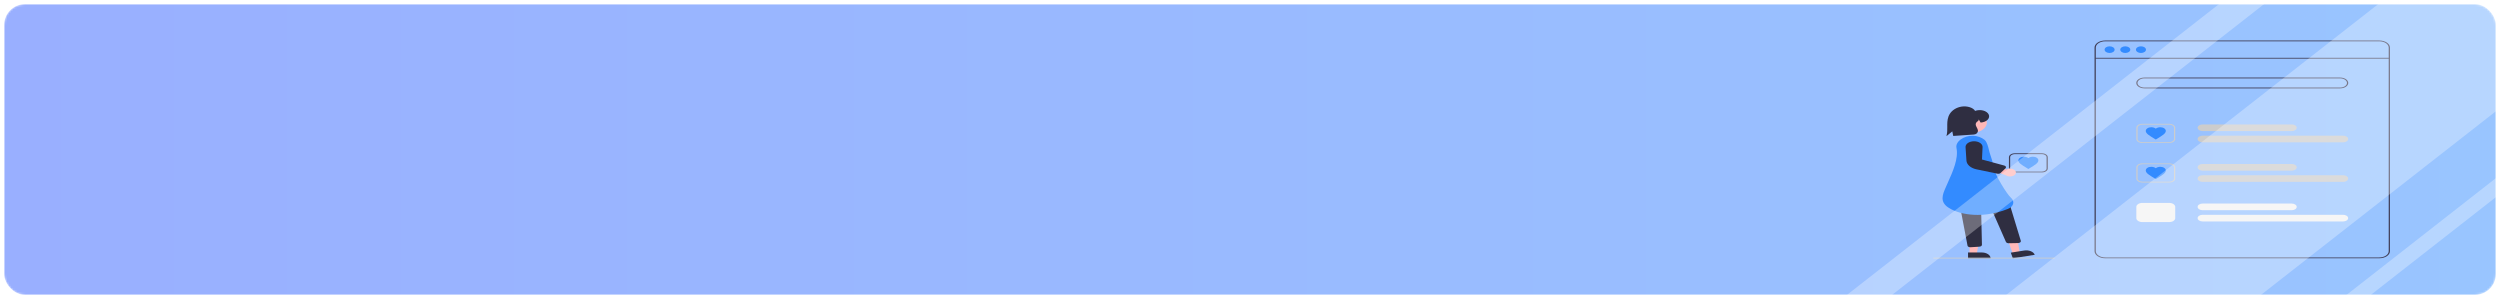 <svg width="1204" height="144" viewBox="0 0 1204 144" fill="none" xmlns="http://www.w3.org/2000/svg">
<g filter="url(#filter0_d_1147_1959)">
<mask id="mask0_1147_1959" style="mask-type:alpha" maskUnits="userSpaceOnUse" x="2" y="0" width="1200" height="140">
<rect x="2" width="1200" height="140" rx="10" fill="#3360FF"/>
</mask>
<g mask="url(#mask0_1147_1959)">
<rect x="2" width="1200" height="140" rx="10" fill="url(#paint0_linear_1147_1959)"/>
<path d="M1145.87 122.382H1013.87C1012.51 122.381 1011.2 122.021 1010.24 121.382C1009.28 120.743 1008.73 119.876 1008.73 118.972V20.909C1008.73 20.005 1009.28 19.139 1010.24 18.5C1011.2 17.86 1012.51 17.501 1013.87 17.5H1145.87C1147.23 17.501 1148.53 17.86 1149.49 18.5C1150.46 19.139 1151 20.005 1151 20.909V118.972C1151 119.876 1150.46 120.743 1149.49 121.382C1148.53 122.021 1147.23 122.381 1145.87 122.382ZM1013.87 17.901C1012.67 17.902 1011.51 18.219 1010.67 18.783C1009.82 19.347 1009.34 20.112 1009.34 20.909V118.972C1009.34 119.77 1009.82 120.535 1010.67 121.098C1011.51 121.662 1012.67 121.98 1013.87 121.98H1145.87C1147.07 121.98 1148.22 121.662 1149.07 121.098C1149.92 120.535 1150.39 119.77 1150.4 118.972V20.909C1150.39 20.112 1149.92 19.347 1149.07 18.783C1148.22 18.219 1147.07 17.902 1145.87 17.901H1013.87Z" fill="#3F3D56"/>
<path d="M1150.7 25.84H1009.03V26.241H1150.7V25.84Z" fill="#3F3D56"/>
<path d="M1015.98 23.516C1017.32 23.516 1018.4 22.798 1018.4 21.912C1018.4 21.026 1017.32 20.308 1015.98 20.308C1014.65 20.308 1013.57 21.026 1013.57 21.912C1013.57 22.798 1014.65 23.516 1015.98 23.516Z" fill="#338BFF"/>
<path d="M1023.53 23.516C1024.87 23.516 1025.95 22.798 1025.95 21.912C1025.95 21.026 1024.87 20.308 1023.53 20.308C1022.2 20.308 1021.12 21.026 1021.12 21.912C1021.12 22.798 1022.2 23.516 1023.53 23.516Z" fill="#338BFF"/>
<path d="M1031.08 23.516C1032.42 23.516 1033.5 22.798 1033.5 21.912C1033.5 21.026 1032.42 20.308 1031.08 20.308C1029.75 20.308 1028.67 21.026 1028.67 21.912C1028.67 22.798 1029.75 23.516 1031.08 23.516Z" fill="#338BFF"/>
<path d="M1126.99 40.562H1032.75C1031.7 40.562 1030.71 40.287 1029.97 39.798C1029.23 39.309 1028.82 38.646 1028.82 37.955C1028.82 37.264 1029.23 36.6 1029.97 36.111C1030.71 35.623 1031.7 35.348 1032.75 35.348H1126.99C1128.03 35.348 1129.03 35.623 1129.76 36.111C1130.5 36.6 1130.91 37.264 1130.91 37.955C1130.91 38.646 1130.5 39.309 1129.76 39.798C1129.03 40.287 1128.03 40.562 1126.99 40.562ZM1032.75 35.749C1031.86 35.749 1031.02 35.981 1030.4 36.395C1029.77 36.809 1029.42 37.37 1029.42 37.955C1029.42 38.54 1029.77 39.101 1030.4 39.515C1031.02 39.928 1031.86 40.161 1032.75 40.161H1126.99C1127.87 40.161 1128.71 39.928 1129.34 39.515C1129.96 39.101 1130.31 38.54 1130.31 37.955C1130.31 37.37 1129.96 36.809 1129.34 36.395C1128.71 35.981 1127.87 35.749 1126.99 35.749H1032.75Z" fill="#3F3D56"/>
<path d="M1103.69 61.135H1060.79C1060.15 61.135 1059.54 60.966 1059.08 60.665C1058.63 60.364 1058.38 59.956 1058.38 59.531C1058.38 59.105 1058.63 58.697 1059.08 58.397C1059.54 58.096 1060.15 57.927 1060.79 57.927H1103.69C1104.33 57.927 1104.94 58.096 1105.39 58.397C1105.85 58.697 1106.1 59.105 1106.1 59.531C1106.1 59.956 1105.85 60.364 1105.39 60.665C1104.94 60.966 1104.33 61.135 1103.69 61.135Z" fill="#CCCCCC"/>
<path d="M1128.45 66.55H1060.79C1060.15 66.55 1059.54 66.381 1059.08 66.08C1058.63 65.779 1058.38 65.371 1058.38 64.945C1058.38 64.52 1058.63 64.112 1059.08 63.811C1059.54 63.51 1060.15 63.341 1060.79 63.341H1128.45C1129.09 63.341 1129.71 63.51 1130.16 63.811C1130.62 64.112 1130.87 64.52 1130.87 64.945C1130.87 65.371 1130.62 65.779 1130.16 66.08C1129.71 66.381 1129.09 66.55 1128.45 66.55Z" fill="#CCCCCC"/>
<path d="M1044.72 66.851H1031.73C1030.97 66.85 1030.24 66.649 1029.7 66.292C1029.17 65.935 1028.86 65.451 1028.86 64.945V59.531C1028.86 59.026 1029.17 58.542 1029.7 58.184C1030.24 57.827 1030.97 57.626 1031.73 57.626H1044.72C1045.48 57.626 1046.21 57.827 1046.75 58.184C1047.29 58.542 1047.59 59.026 1047.59 59.531V64.945C1047.59 65.451 1047.29 65.935 1046.75 66.292C1046.21 66.649 1045.48 66.85 1044.72 66.851ZM1031.73 58.027C1031.13 58.027 1030.56 58.186 1030.13 58.468C1029.71 58.75 1029.47 59.132 1029.47 59.531V64.945C1029.47 65.344 1029.71 65.727 1030.13 66.008C1030.56 66.29 1031.13 66.449 1031.73 66.45H1044.72C1045.32 66.449 1045.9 66.29 1046.32 66.008C1046.75 65.727 1046.99 65.344 1046.99 64.945V59.531C1046.99 59.132 1046.75 58.75 1046.32 58.468C1045.9 58.186 1045.32 58.027 1044.72 58.027H1031.73Z" fill="#CCCCCC"/>
<path d="M1103.69 80.186H1060.79C1060.15 80.186 1059.54 80.017 1059.08 79.716C1058.63 79.416 1058.38 79.008 1058.38 78.582C1058.38 78.157 1058.63 77.749 1059.08 77.448C1059.54 77.147 1060.15 76.978 1060.79 76.978H1103.69C1104.33 76.978 1104.94 77.147 1105.39 77.448C1105.85 77.749 1106.1 78.157 1106.1 78.582C1106.1 79.008 1105.85 79.416 1105.39 79.716C1104.94 80.017 1104.33 80.186 1103.69 80.186Z" fill="#CCCCCC"/>
<path d="M1128.45 85.601H1060.79C1060.15 85.601 1059.54 85.432 1059.08 85.131C1058.63 84.83 1058.38 84.422 1058.38 83.997C1058.38 83.571 1058.63 83.163 1059.08 82.862C1059.54 82.561 1060.15 82.392 1060.79 82.392H1128.45C1129.09 82.392 1129.71 82.561 1130.16 82.862C1130.62 83.163 1130.87 83.571 1130.87 83.997C1130.87 84.422 1130.62 84.83 1130.16 85.131C1129.71 85.432 1129.09 85.601 1128.45 85.601Z" fill="#CCCCCC"/>
<path d="M1044.72 85.902H1031.73C1030.97 85.901 1030.24 85.7 1029.7 85.343C1029.17 84.986 1028.86 84.502 1028.86 83.997V78.582C1028.86 78.077 1029.17 77.593 1029.7 77.236C1030.24 76.879 1030.97 76.678 1031.73 76.677H1044.72C1045.48 76.678 1046.21 76.879 1046.75 77.236C1047.29 77.593 1047.59 78.077 1047.59 78.582V83.997C1047.59 84.502 1047.29 84.986 1046.75 85.343C1046.21 85.7 1045.48 85.901 1044.72 85.902ZM1031.73 77.078C1031.13 77.079 1030.56 77.237 1030.13 77.519C1029.71 77.801 1029.47 78.183 1029.47 78.582V83.997C1029.47 84.395 1029.71 84.778 1030.13 85.06C1030.56 85.342 1031.13 85.5 1031.73 85.501H1044.72C1045.32 85.5 1045.9 85.342 1046.32 85.06C1046.75 84.778 1046.99 84.395 1046.99 83.997V78.582C1046.99 78.183 1046.75 77.801 1046.32 77.519C1045.9 77.237 1045.32 77.079 1044.72 77.078H1031.73Z" fill="#CCCCCC"/>
<path d="M1103.69 99.237H1060.79C1060.15 99.237 1059.54 99.069 1059.08 98.768C1058.63 98.467 1058.38 98.059 1058.38 97.633C1058.38 97.208 1058.63 96.8 1059.08 96.499C1059.54 96.198 1060.15 96.029 1060.79 96.029H1103.69C1104.33 96.029 1104.94 96.198 1105.39 96.499C1105.85 96.8 1106.1 97.208 1106.1 97.633C1106.1 98.059 1105.85 98.467 1105.39 98.768C1104.94 99.069 1104.33 99.237 1103.69 99.237Z" fill="#F2F2F2"/>
<path d="M1128.45 104.652H1060.79C1060.15 104.652 1059.54 104.483 1059.08 104.182C1058.63 103.881 1058.38 103.473 1058.38 103.048C1058.38 102.622 1058.63 102.214 1059.08 101.913C1059.54 101.613 1060.15 101.444 1060.79 101.444H1128.45C1129.09 101.444 1129.71 101.613 1130.16 101.913C1130.62 102.214 1130.87 102.622 1130.87 103.048C1130.87 103.473 1130.62 103.881 1130.16 104.182C1129.71 104.483 1129.09 104.652 1128.45 104.652Z" fill="#F2F2F2"/>
<path d="M1044.72 104.953H1031.73C1030.97 104.952 1030.24 104.751 1029.7 104.394C1029.17 104.037 1028.86 103.553 1028.86 103.048V97.633C1028.86 97.128 1029.17 96.644 1029.7 96.287C1030.24 95.93 1030.97 95.729 1031.73 95.728H1044.72C1045.48 95.729 1046.21 95.93 1046.75 96.287C1047.29 96.644 1047.59 97.128 1047.59 97.633V103.048C1047.59 103.553 1047.29 104.037 1046.75 104.394C1046.21 104.751 1045.48 104.952 1044.72 104.953Z" fill="#F2F2F2"/>
<path d="M1038.23 65.194L1037.53 64.775C1035.04 63.261 1033.4 62.278 1033.4 61.054C1033.4 60.821 1033.46 60.59 1033.59 60.374C1033.72 60.158 1033.92 59.961 1034.17 59.796C1034.41 59.631 1034.71 59.5 1035.03 59.412C1035.36 59.324 1035.71 59.28 1036.06 59.283C1036.47 59.284 1036.88 59.345 1037.25 59.462C1037.63 59.579 1037.96 59.748 1038.23 59.959C1038.49 59.748 1038.83 59.579 1039.2 59.462C1039.58 59.345 1039.98 59.284 1040.4 59.283C1040.75 59.28 1041.1 59.324 1041.42 59.412C1041.75 59.5 1042.04 59.631 1042.29 59.796C1042.54 59.961 1042.73 60.158 1042.86 60.374C1042.99 60.59 1043.06 60.821 1043.05 61.054C1043.05 62.278 1041.41 63.261 1038.93 64.775L1038.23 65.194Z" fill="#338BFF"/>
<path d="M1038.23 84.245L1037.53 83.826C1035.04 82.312 1033.4 81.329 1033.4 80.106C1033.4 79.873 1033.46 79.641 1033.59 79.425C1033.72 79.209 1033.92 79.013 1034.17 78.847C1034.41 78.682 1034.71 78.552 1035.03 78.463C1035.36 78.375 1035.71 78.331 1036.06 78.334C1036.47 78.335 1036.88 78.397 1037.25 78.513C1037.63 78.63 1037.96 78.8 1038.23 79.01C1038.49 78.8 1038.83 78.63 1039.2 78.513C1039.58 78.397 1039.98 78.335 1040.4 78.334C1040.75 78.331 1041.1 78.375 1041.42 78.463C1041.75 78.552 1042.04 78.682 1042.29 78.847C1042.54 79.013 1042.73 79.209 1042.86 79.425C1042.99 79.641 1043.06 79.873 1043.05 80.106C1043.05 81.329 1041.41 82.312 1038.93 83.826L1038.23 84.245Z" fill="#338BFF"/>
<path d="M983.355 81.04H970.367C969.606 81.04 968.876 80.839 968.338 80.481C967.801 80.124 967.498 79.64 967.497 79.135V73.721C967.498 73.215 967.801 72.731 968.338 72.374C968.876 72.017 969.606 71.816 970.367 71.815H983.355C984.116 71.816 984.845 72.017 985.383 72.374C985.921 72.731 986.224 73.215 986.224 73.721V79.135C986.224 79.64 985.921 80.124 985.383 80.481C984.845 80.839 984.116 81.04 983.355 81.04ZM970.367 72.216C969.766 72.217 969.19 72.376 968.765 72.657C968.341 72.939 968.102 73.322 968.101 73.721V79.135C968.102 79.534 968.341 79.916 968.765 80.198C969.19 80.48 969.766 80.639 970.367 80.639H983.355C983.956 80.639 984.531 80.48 984.956 80.198C985.381 79.916 985.62 79.534 985.62 79.135V73.721C985.62 73.322 985.381 72.939 984.956 72.657C984.531 72.376 983.956 72.217 983.355 72.216H970.367Z" fill="#3F3D56"/>
<path d="M976.861 79.383L976.162 78.964C973.678 77.45 972.038 76.468 972.038 75.244C972.032 75.011 972.097 74.78 972.228 74.564C972.358 74.347 972.553 74.151 972.801 73.986C973.048 73.82 973.343 73.69 973.667 73.602C973.992 73.513 974.34 73.469 974.691 73.472C975.105 73.474 975.514 73.535 975.888 73.652C976.263 73.768 976.595 73.938 976.861 74.148C977.127 73.938 977.459 73.768 977.834 73.652C978.209 73.535 978.617 73.474 979.032 73.472C979.382 73.469 979.73 73.513 980.055 73.602C980.38 73.69 980.675 73.82 980.922 73.986C981.169 74.151 981.364 74.347 981.495 74.564C981.626 74.78 981.69 75.011 981.684 75.244C981.684 76.468 980.044 77.45 977.561 78.964L976.861 79.383Z" fill="#338BFF"/>
<path d="M969.35 120.197L972.709 119.666L971.226 110.811L966.268 111.594L969.35 120.197Z" fill="#FFB8B8"/>
<path d="M979.931 120.714L969.373 122.382L968.402 119.673L974.881 118.65C975.417 118.566 975.972 118.552 976.516 118.61C977.06 118.668 977.581 118.796 978.05 118.988C978.519 119.179 978.926 119.431 979.249 119.727C979.572 120.023 979.803 120.359 979.931 120.714Z" fill="#2F2E41"/>
<path d="M966.053 114.495L958.757 97.893L967.874 96.391L973.223 113.974C973.262 114.103 973.259 114.236 973.212 114.363C973.166 114.491 973.079 114.611 972.956 114.714C972.832 114.817 972.677 114.9 972.5 114.959C972.323 115.018 972.129 115.051 971.931 115.055L967.398 115.144C967.385 115.144 967.371 115.145 967.357 115.145C967.063 115.144 966.777 115.081 966.542 114.964C966.307 114.847 966.135 114.682 966.053 114.495Z" fill="#2F2E41"/>
<path d="M948.546 120.253L951.999 120.252L953.641 111.409L948.545 111.41L948.546 120.253Z" fill="#FFB8B8"/>
<path d="M958.66 122.381L947.807 122.382L947.807 119.598L954.467 119.597C955.579 119.597 956.645 119.89 957.432 120.412C958.218 120.934 958.66 121.643 958.66 122.381Z" fill="#2F2E41"/>
<path d="M947.941 116.817C947.814 116.735 947.713 116.638 947.643 116.53C947.573 116.422 947.536 116.307 947.535 116.189L944.389 99.628C944.387 99.389 944.529 99.159 944.781 98.99C945.034 98.82 945.378 98.723 945.738 98.721L952.76 98.687H952.77C953.127 98.688 953.469 98.781 953.723 98.947C953.977 99.113 954.123 99.339 954.129 99.576L954.503 115.89C954.508 116.129 954.372 116.358 954.123 116.53C953.874 116.701 953.533 116.801 953.175 116.806L948.912 117.075C948.905 117.075 948.899 117.075 948.892 117.075C948.536 117.076 948.194 116.983 947.941 116.817Z" fill="#2F2E41"/>
<path d="M949.445 62.001C953.542 62.001 956.864 59.796 956.864 57.076C956.864 54.356 953.542 52.151 949.445 52.151C945.348 52.151 942.026 54.356 942.026 57.076C942.026 59.796 945.348 62.001 949.445 62.001Z" fill="#FFB8B8"/>
<path d="M939.672 98.763C934.845 96.259 934.896 93.338 936.543 89.436C937.007 88.337 937.508 87.222 938.038 86.043C940.501 80.563 943.293 74.353 942.233 69.224C941.943 67.82 942.683 66.342 944.263 65.171C945.844 63.999 947.971 63.35 950.109 63.387C952.244 63.425 954.32 64.149 955.804 65.375C957.282 66.594 957.987 70.883 958.196 71.498C959.155 74.318 959.734 76.021 960.15 78.737C960.641 81.949 966.524 91.55 968.398 93.16C968.896 93.585 969.252 94.075 969.444 94.599C969.635 95.121 969.657 95.666 969.509 96.195C969.371 96.698 969.071 97.176 968.631 97.596C968.19 98.016 967.619 98.368 966.955 98.628C963.913 99.863 960.57 100.737 957.076 101.21C955.56 101.405 954.02 101.503 952.477 101.503C947.687 101.503 943.11 100.547 939.672 98.763Z" fill="#338BFF"/>
<path d="M970.523 80.206C970.33 79.963 970.06 79.75 969.731 79.584C969.402 79.417 969.021 79.3 968.617 79.242C968.212 79.183 967.793 79.184 967.389 79.245C966.985 79.305 966.607 79.424 966.279 79.592L960.658 77.463L957.875 79.415L965.877 82.348C966.34 82.695 966.978 82.916 967.67 82.972C968.362 83.027 969.06 82.911 969.633 82.647C970.206 82.383 970.612 81.989 970.776 81.539C970.94 81.089 970.85 80.615 970.523 80.206Z" fill="#FFB8B8"/>
<path d="M961.952 81.65L951.877 79.548C950.524 79.264 949.335 78.711 948.47 77.965C947.606 77.218 947.107 76.313 947.041 75.372L946.608 68.872C946.583 68.506 946.67 68.141 946.863 67.798C947.056 67.456 947.352 67.142 947.731 66.877C948.111 66.612 948.567 66.4 949.073 66.254C949.579 66.109 950.124 66.033 950.675 66.03C951.226 66.028 951.773 66.099 952.282 66.24C952.79 66.381 953.251 66.588 953.636 66.85C954.021 67.112 954.323 67.423 954.523 67.764C954.723 68.105 954.817 68.469 954.8 68.835L954.523 74.815L965.247 77.719C965.436 77.77 965.605 77.849 965.742 77.95C965.879 78.051 965.98 78.171 966.038 78.301C966.095 78.431 966.108 78.569 966.074 78.703C966.04 78.836 965.962 78.964 965.844 79.075L963.471 81.309C963.305 81.466 963.069 81.583 962.796 81.644C962.523 81.706 962.227 81.708 961.952 81.65Z" fill="#2F2E41"/>
<path d="M937.489 63.205C937.828 61.855 937.815 60.456 937.803 59.103C937.8 58.736 937.796 58.368 937.8 58.002C937.816 56.299 937.975 54.493 939.024 52.831C940.165 51.023 942.279 49.717 944.678 49.338C947.384 48.91 950.319 49.855 951.202 51.412C951.787 51.193 952.437 51.063 953.106 51.031C953.775 50.999 954.447 51.066 955.072 51.227C955.697 51.388 956.261 51.639 956.723 51.963C957.184 52.286 957.531 52.674 957.74 53.097C957.949 53.52 958.013 53.969 957.929 54.411C957.844 54.853 957.613 55.277 957.252 55.652C956.891 56.028 956.409 56.345 955.841 56.582C955.272 56.819 954.632 56.969 953.966 57.021L953.853 57.028L952.969 55.502C952.964 55.529 952.959 55.556 952.954 55.584C952.898 55.9 952.839 56.227 952.446 56.416C951.955 56.651 951.344 57.427 951.522 58.214C951.634 58.616 951.8 59.011 952.018 59.393C952.261 59.813 952.438 60.248 952.545 60.693C952.657 61.262 952.433 61.838 951.919 62.3C951.766 62.434 951.574 62.547 951.354 62.631C951.134 62.715 950.89 62.768 950.638 62.787L940.674 63.471L940.229 61.262L937.395 63.579L937.489 63.205Z" fill="#2F2E41"/>
<path d="M989.296 122.5H931.302C931.222 122.5 931.145 122.479 931.088 122.441C931.032 122.404 931 122.353 931 122.299C931 122.246 931.032 122.195 931.088 122.158C931.145 122.12 931.222 122.099 931.302 122.099H989.296C989.377 122.099 989.453 122.12 989.51 122.158C989.567 122.195 989.599 122.246 989.599 122.299C989.599 122.353 989.567 122.404 989.51 122.441C989.453 122.479 989.377 122.5 989.296 122.5Z" fill="#CCCCCC"/>
<rect width="14.233" height="386.238" transform="matrix(0.847 0.531 -0.788 0.616 1084.71 -12.575)" fill="white" fill-opacity="0.3"/>
<rect width="7.669" height="440.948" transform="matrix(0.847 0.531 -0.788 0.616 1273.38 28)" fill="white" fill-opacity="0.3"/>
<rect width="80.384" height="440.948" transform="matrix(0.847 0.531 -0.788 0.616 1170.38 -19.6)" fill="white" fill-opacity="0.3"/>
</g>
</g>
<defs>
<filter id="filter0_d_1147_1959" x="0" y="0" width="1204" height="144" filterUnits="userSpaceOnUse" color-interpolation-filters="sRGB">
<feFlood flood-opacity="0" result="BackgroundImageFix"/>
<feColorMatrix in="SourceAlpha" type="matrix" values="0 0 0 0 0 0 0 0 0 0 0 0 0 0 0 0 0 0 127 0" result="hardAlpha"/>
<feOffset dy="2"/>
<feGaussianBlur stdDeviation="1"/>
<feComposite in2="hardAlpha" operator="out"/>
<feColorMatrix type="matrix" values="0 0 0 0 0 0 0 0 0 0 0 0 0 0 0 0 0 0 0.25 0"/>
<feBlend mode="normal" in2="BackgroundImageFix" result="effect1_dropShadow_1147_1959"/>
<feBlend mode="normal" in="SourceGraphic" in2="effect1_dropShadow_1147_1959" result="shape"/>
</filter>
<linearGradient id="paint0_linear_1147_1959" x1="2" y1="140" x2="1202" y2="140" gradientUnits="userSpaceOnUse">
<stop stop-color="#99AFFF"/>
<stop offset="1" stop-color="#99C5FF"/>
</linearGradient>
</defs>
</svg>
